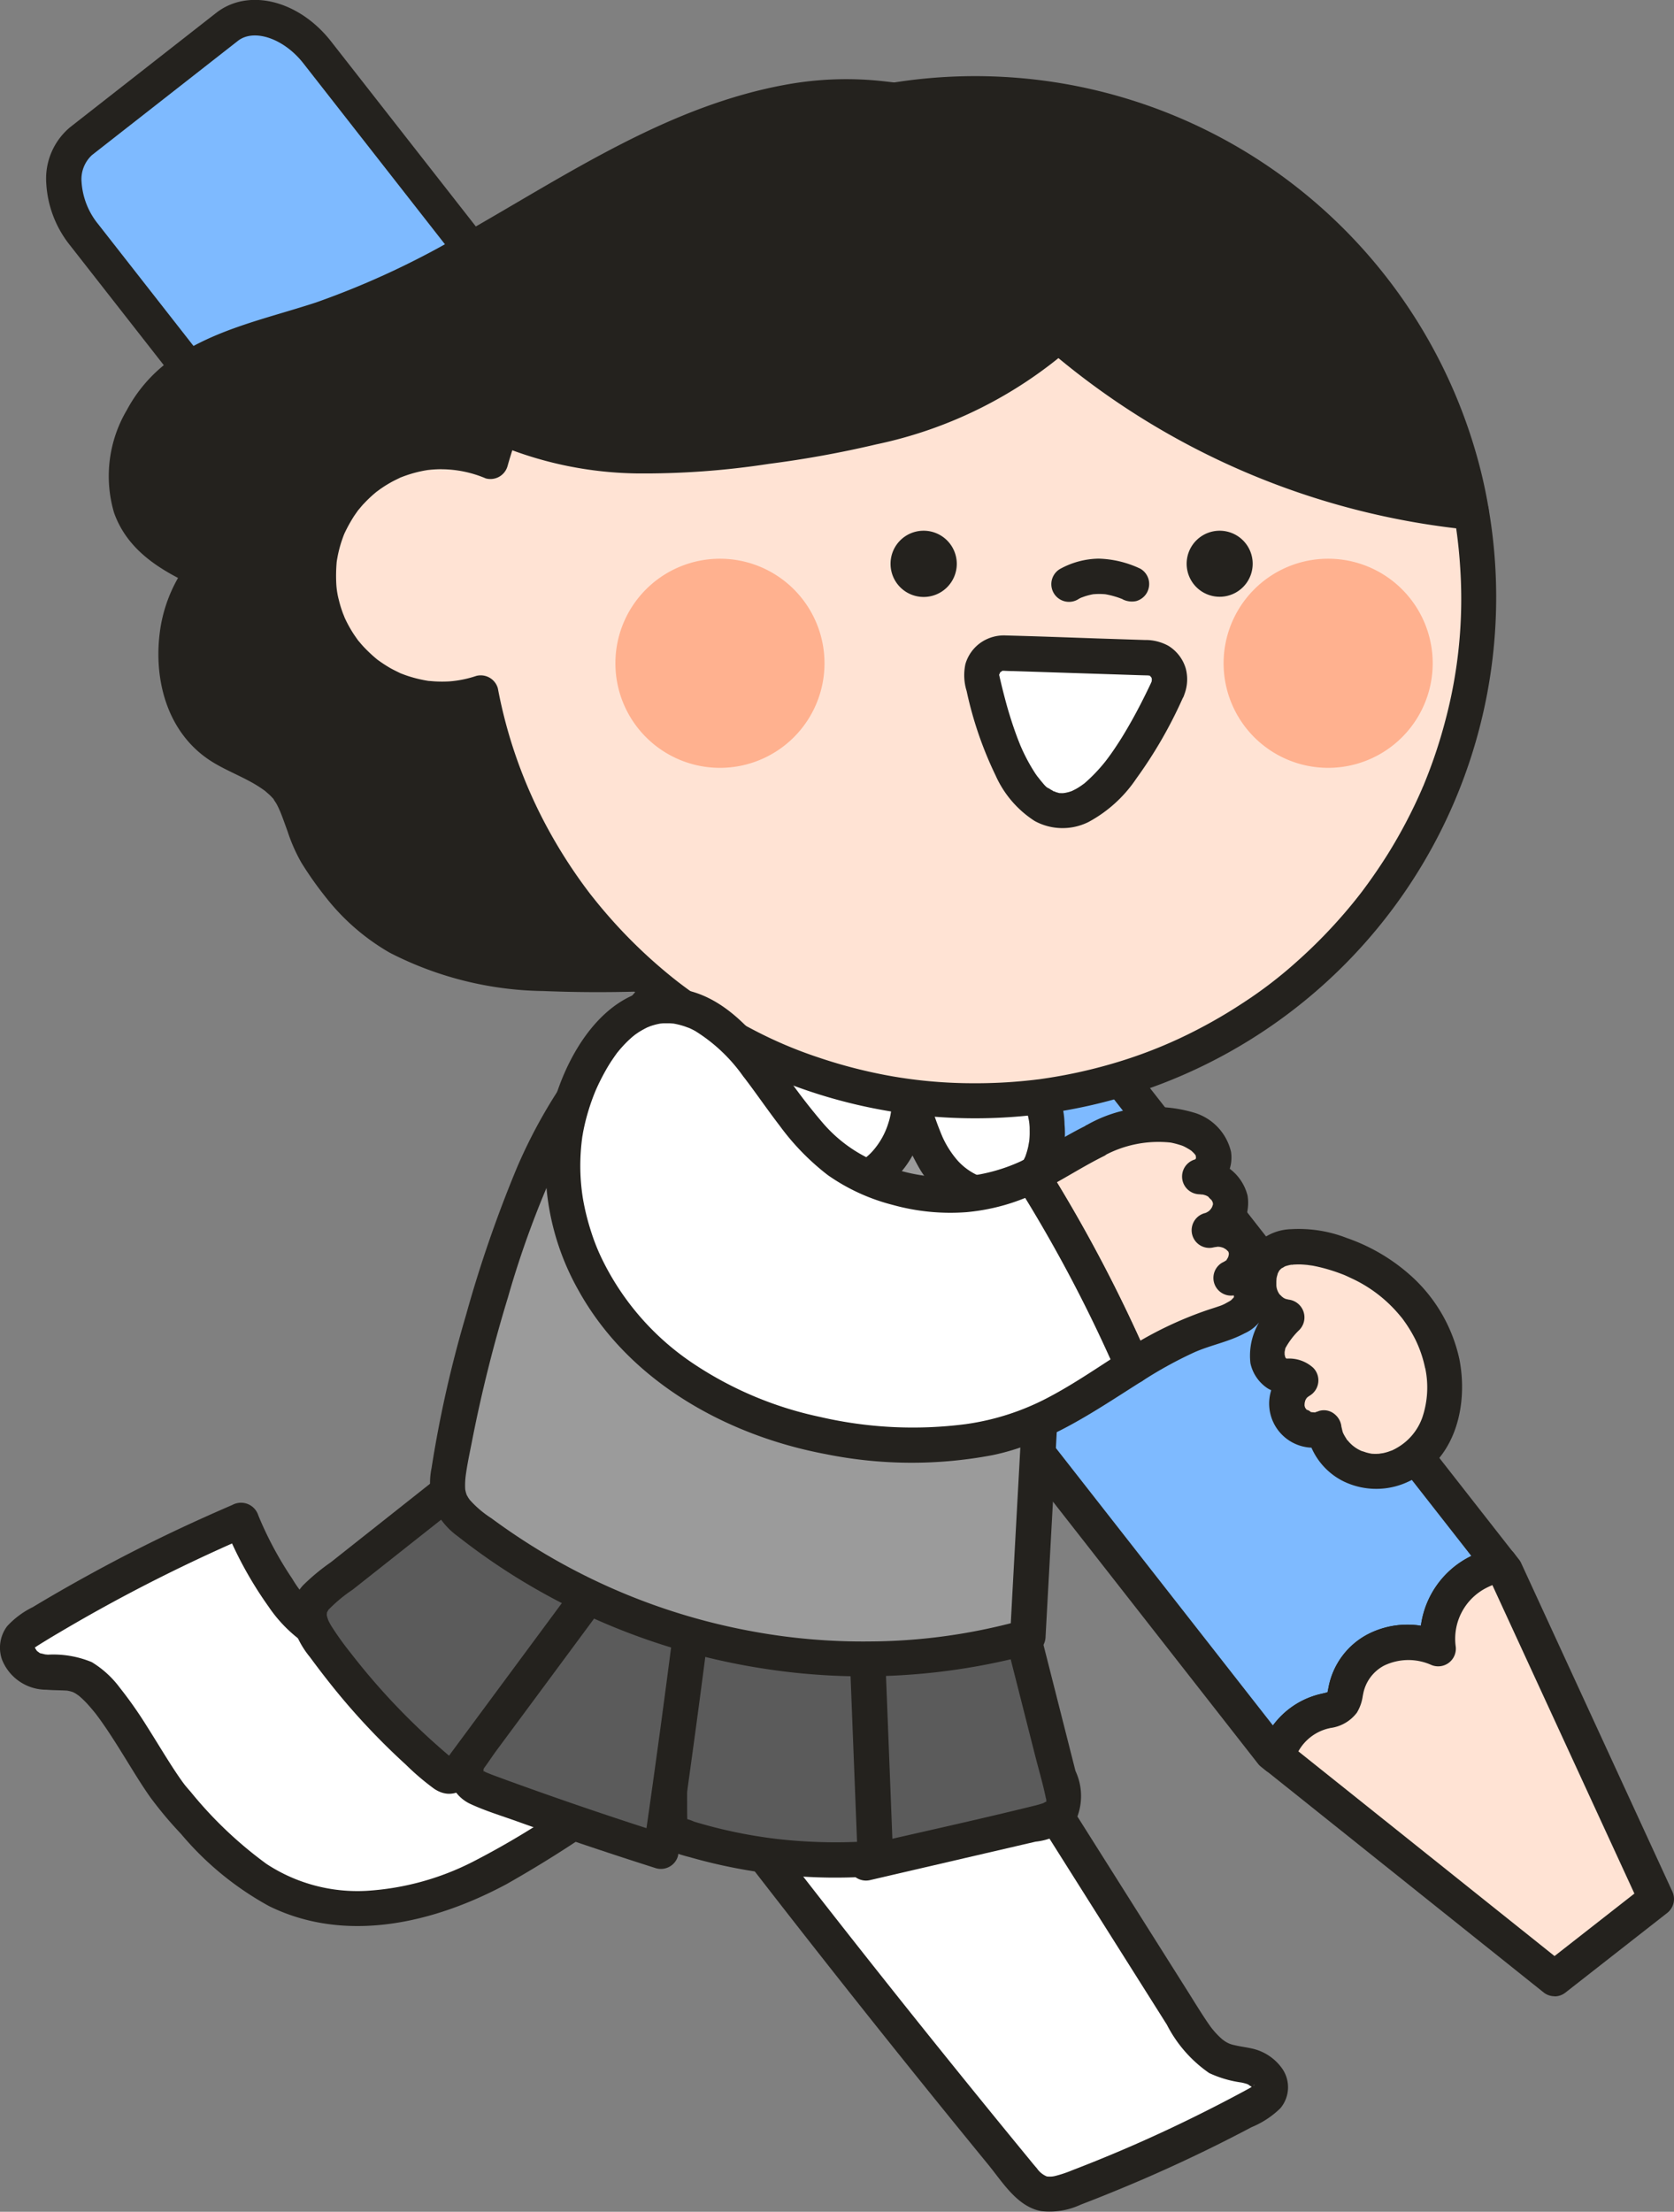 <svg xmlns="http://www.w3.org/2000/svg" width="85.938" height="113.531" viewBox="0 0 85.938 113.531">
  <rect x="0" y="0" width="85.938" height="113.531" fill="#808080" stroke="none"/>
  <g id="img_" transform="translate(0 0)">
    <path id="패스_4984" data-name="패스 4984" d="M551.543,204.442c-2.152-.877-4.315.1-4.74,2.143a1.853,1.853,0,0,1-.193.64c-.2.3-.6.353-.959.442a3.437,3.437,0,0,0-2.4,2.316l-.237-.189-60.977-77.922c-1.322-1.689-1.391-3.842-.155-4.809l7.492-5.863c1.236-.967,3.309-.381,4.631,1.307l60.724,77.6a5.282,5.282,0,0,0-1.165.435,3.825,3.825,0,0,0-2.016,3.9" transform="translate(-477.709 -119.816)" fill="#7ebaff"/>
    <path id="패스_4985" data-name="패스 4985" d="M542.4,210.038a.907.907,0,0,0,.858-.614,2.546,2.546,0,0,1,1.765-1.729l.133-.032a2.03,2.03,0,0,0,1.364-.79,2.262,2.262,0,0,0,.3-.854l.02-.1a2.08,2.08,0,0,1,1.078-1.461,2.871,2.871,0,0,1,2.432-.027.907.907,0,0,0,1.243-.943,2.931,2.931,0,0,1,1.538-3,4.332,4.332,0,0,1,.965-.359.907.907,0,0,0,.49-1.438l-60.723-77.6c-1.656-2.116-4.249-2.758-5.9-1.463l-7.492,5.863a3.436,3.436,0,0,0-1.229,2.878,5.58,5.58,0,0,0,1.229,3.2L541.452,209.5a.927.927,0,0,0,.148.15l.237.189a.906.906,0,0,0,.566.2m2.612-4.209c-.073.023-.182.048-.261.066l-.164.039a4.164,4.164,0,0,0-2.372,1.6L481.9,130.461a3.809,3.809,0,0,1-.845-2.146,1.684,1.684,0,0,1,.534-1.39l7.492-5.863c.827-.647,2.364-.119,3.358,1.152L552.4,198.832l-.107.055a4.662,4.662,0,0,0-2.481,3.526,4.442,4.442,0,0,0-2.737.444,3.889,3.889,0,0,0-2,2.691l-.025.125c-.009.046-.021.107-.032.155" transform="translate(-476.867 -118.965)" fill="#24221e"/>
    <path id="패스_4986" data-name="패스 4986" d="M465.526,283.76a3.439,3.439,0,0,1,2.4-2.317c.357-.088.76-.14.959-.442a1.848,1.848,0,0,0,.193-.64c.426-2.042,2.588-3.019,4.74-2.143a3.824,3.824,0,0,1,2.016-3.9,5.281,5.281,0,0,1,1.165-.436l.252.323,7.764,16.865-5.228,4.091Z" transform="translate(-399.99 -193.594)" fill="#ffe3d4"/>
    <path id="패스_4987" data-name="패스 4987" d="M478.949,295.225a.906.906,0,0,0,.559-.193l5.228-4.091a.908.908,0,0,0,.265-1.094l-7.764-16.865a.934.934,0,0,0-.109-.179l-.252-.323a.9.9,0,0,0-.939-.32,6.111,6.111,0,0,0-1.365.512,4.664,4.664,0,0,0-2.481,3.526,4.442,4.442,0,0,0-2.737.444,3.892,3.892,0,0,0-2,2.691l-.025.125c-.009.046-.021.107-.032.155-.072.023-.182.049-.261.067l-.164.038a4.328,4.328,0,0,0-3.045,2.9.908.908,0,0,0,.292,1l14.266,11.4a.907.907,0,0,0,.566.2m4.1-5.27-4.1,3.207L465.8,282.647a2.424,2.424,0,0,1,1.508-1.166l.134-.032a2.03,2.03,0,0,0,1.364-.79,2.257,2.257,0,0,0,.3-.854l.02-.1a2.081,2.081,0,0,1,1.078-1.461,2.875,2.875,0,0,1,2.432-.027.907.907,0,0,0,1.243-.943,2.933,2.933,0,0,1,1.538-3,3.694,3.694,0,0,1,.344-.159Z" transform="translate(-399.146 -192.751)" fill="#24221e"/>
    <path id="패스_4988" data-name="패스 4988" d="M594.575,280.076l-6.561,4.461a33.538,33.538,0,0,1-7.261,4.1,11.3,11.3,0,0,1-8.166.123c-2.294-.973-4.022-2.9-5.671-4.767-1.378-1.56-3.141-5.507-4.81-6.409-.975-.528-2.469.2-3.169-.962a1.006,1.006,0,0,1-.034-1.016,1.653,1.653,0,0,1,.589-.5,84.766,84.766,0,0,1,10.772-5.564,19.086,19.086,0,0,0,1.932,3.608,7.957,7.957,0,0,0,1.6,1.813,6.812,6.812,0,0,0,5.992.871,20.142,20.142,0,0,0,5.549-2.893" transform="translate(-557.875 -191.501)" fill="#fff"/>
    <path id="패스_4989" data-name="패스 4989" d="M594.19,280.033l-5.714,3.885a61.626,61.626,0,0,1-5.435,3.465c-3.708,1.989-8.231,3.078-12.191,1.134a15.8,15.8,0,0,1-4.526-3.71,19.758,19.758,0,0,1-1.586-1.893c-.44-.625-.836-1.28-1.238-1.93-.425-.686-.851-1.374-1.322-2.031-.058-.08-.116-.159-.175-.238l-.075-.1c.01.012.081.1.017.023-.115-.141-.23-.281-.351-.417-.1-.116-.212-.229-.325-.336-.049-.046-.1-.092-.15-.136-.033-.028-.067-.054-.1-.083.042.037.129.087.034.029-.051-.032-.1-.068-.15-.1-.027-.016-.222-.112-.128-.074s-.108-.028-.143-.036-.1-.021-.15-.031c-.134-.027.148.011.01,0-.358-.023-.719-.017-1.077-.047a2.446,2.446,0,0,1-2.282-1.551,1.839,1.839,0,0,1,.268-1.712,4.431,4.431,0,0,1,1.312-.976q1.392-.837,2.816-1.619,2.9-1.6,5.918-2.96.754-.34,1.514-.667a.93.93,0,0,1,1.333.542,18.269,18.269,0,0,0,1.742,3.246,5.925,5.925,0,0,0,2.3,2.216,3.842,3.842,0,0,0,.62.233,6.445,6.445,0,0,0,.834.19c.164.026-.106-.011.06.009l.152.016q.2.019.406.026a7.972,7.972,0,0,0,.869-.017,7.535,7.535,0,0,0,1.527-.291,10.485,10.485,0,0,0,1.586-.6,30,30,0,0,0,3.636-2.166.907.907,0,0,1,.915,1.566c-2.26,1.5-4.606,2.972-7.358,3.281a7.576,7.576,0,0,1-3.673-.461,7.177,7.177,0,0,1-3.093-2.574,19.769,19.769,0,0,1-2.277-4.185l1.332.542q-2.9,1.247-5.7,2.7-1.413.735-2.8,1.523-.665.379-1.325.77-.343.2-.683.41c-.1.061-.2.122-.3.185-.042.026-.084.052-.125.079-.017.011-.121.09-.051.036-.089.069-.089.031-.033,0-.013.008-.019.145-.017.068,0,0,0-.079-.008-.073-.037.035.033.121.071.185.053.09,0,.008-.012-.009a1.6,1.6,0,0,0,.113.116c-.1-.1.011,0,.067.034.128.083-.09-.008.06.022.074.014.148.036.221.053.017,0,.143.02.032.006-.129-.016.089.005.113.007a5.145,5.145,0,0,1,2.249.384,5.077,5.077,0,0,1,1.434,1.307,21.149,21.149,0,0,1,1.357,1.925c.417.655.816,1.321,1.234,1.975.18.282.364.562.558.836.049.07.1.14.151.208s.131.16.028.038c.1.123.207.248.314.368a20.791,20.791,0,0,0,3.892,3.7,8.506,8.506,0,0,0,5.151,1.381,13.845,13.845,0,0,0,5.426-1.482,42.183,42.183,0,0,0,5.182-3.152q2.715-1.845,5.429-3.692l1.375-.935a.907.907,0,1,1,.916,1.566" transform="translate(-557.032 -190.674)" fill="#24221e"/>
    <path id="패스_4990" data-name="패스 4990" d="M514.306,275.341c2.914,2.9,4.881,6.958,7.076,10.437l7.734,12.256a4.568,4.568,0,0,0,1.98,2.025c.492.186,1.025.176,1.518.361s.971.7.847,1.2a1.241,1.241,0,0,1-.707.7,77.5,77.5,0,0,1-9.434,4.33,2.36,2.36,0,0,1-1.694.181,2.8,2.8,0,0,1-1.04-.905q-8.626-10.488-16.849-21.31" transform="translate(-468.253 -194.297)" fill="#fff"/>
    <path id="패스_4991" data-name="패스 4991" d="M514.135,273.854a29.769,29.769,0,0,1,4.152,5.514c1.222,1.985,2.373,4.01,3.618,5.982l4.316,6.839,2.141,3.393c.332.526.655,1.057,1,1.574.076.113.153.225.233.335,0,0,.1.133.043.059.041.053.085.1.128.155.076.088.156.173.238.254.047.046.095.091.144.134.125.111-.157-.1.084.068a1.294,1.294,0,0,0,.56.262c.288.074.585.105.875.17a2.574,2.574,0,0,1,1.6,1.043,1.676,1.676,0,0,1-.095,2.031,4.62,4.62,0,0,1-1.473.969q-3.425,1.814-7.017,3.281-.877.361-1.763.7a3.785,3.785,0,0,1-2.008.333c-1.245-.213-2.007-1.5-2.746-2.4q-2.513-3.069-4.991-6.166-4.991-6.237-9.84-12.585-.6-.782-1.194-1.566a.913.913,0,0,1,.325-1.241.93.93,0,0,1,1.241.325q4.578,6.023,9.285,11.947,2.369,2.981,4.771,5.937,1.2,1.478,2.409,2.949c.166.2.328.408.5.6a1.148,1.148,0,0,0,.505.416,1.131,1.131,0,0,0,.417-.018,6.178,6.178,0,0,0,.9-.3q3.344-1.283,6.552-2.884.819-.407,1.629-.835c.27-.143.541-.285.807-.432a2.419,2.419,0,0,0,.284-.17c.087-.064.015-.015,0,0,.165-.144.018-.044.017-.009a.763.763,0,0,0,.012.2c-.006-.033-.064-.129-.012-.052a.906.906,0,0,0-.134-.14c.088.079-.193-.116-.112-.076s-.088-.031-.084-.03c-.089-.028-.179-.051-.27-.071a5.792,5.792,0,0,1-1.664-.487,6.74,6.74,0,0,1-2.172-2.481l-2.072-3.283-4.143-6.566q-1.836-2.91-3.584-5.868a38.9,38.9,0,0,0-3.611-5.34q-.518-.612-1.085-1.18a.908.908,0,0,1,1.283-1.283" transform="translate(-467.441 -193.452)" fill="#24221e"/>
    <path id="패스_4992" data-name="패스 4992" d="M533.053,274.578c.153-.333.619.08.709.435q1.356,5.341,2.712,10.682a1.6,1.6,0,0,1,.038.984c-.19.473-.757.646-1.253.761l-8.846,2.054q-1.1-7.363-2.2-14.727" transform="translate(-481.963 -193.87)" fill="#5b5b5b"/>
    <path id="패스_4993" data-name="패스 4993" d="M531.432,273.294c.584-.96,1.768-.546,2.221.292a5.3,5.3,0,0,1,.366,1.23q.173.682.347,1.366l1.324,5.217q.323,1.273.646,2.546a3.041,3.041,0,0,1,0,2.578,3.139,3.139,0,0,1-2.045,1.053l-2.617.607-5.855,1.36a.915.915,0,0,1-1.116-.633q-1.1-7.363-2.2-14.727a.936.936,0,0,1,.633-1.116.914.914,0,0,1,1.116.633q1.1,7.365,2.2,14.729l-1.115-.634c2.975-.691,5.964-1.339,8.929-2.074q.192-.047.378-.109c.146-.049-.161.1.063-.026.049-.028.1-.052.146-.085-.089.061-.005.05.005-.014-.035.221-.029-.06,0-.013-.013-.02-.024.055-.025.061a.365.365,0,0,0-.018-.2c-.151-.741-.371-1.473-.557-2.207l-1.135-4.471-.631-2.485q-.165-.652-.331-1.3l-.063-.248-.048-.187c.044.085.05.1.018.038-.009-.062.056,0,0-.012q-.072-.071.04.02a.827.827,0,0,0,.233.067l.458-.124.2-.208a.907.907,0,0,1-1.566-.916" transform="translate(-481.125 -193.044)" fill="#24221e"/>
    <path id="패스_4994" data-name="패스 4994" d="M552.878,274.914l.566,14.469a26.256,26.256,0,0,1-10.127-1.2.676.676,0,0,1-.312-.167.691.691,0,0,1-.118-.454,86.118,86.118,0,0,1,.73-12.862" transform="translate(-508.501 -193.99)" fill="#5b5b5b"/>
    <path id="패스_4995" data-name="패스 4995" d="M552.955,274.071l.566,14.469a.925.925,0,0,1-.907.907,27.156,27.156,0,0,1-9.551-.977,7.932,7.932,0,0,1-1.1-.36,1.391,1.391,0,0,1-.811-1.241c-.062-.807-.025-1.635-.019-2.444q.021-2.489.187-4.975.186-2.8.555-5.589a.937.937,0,0,1,.907-.907c.441,0,.972.418.907.907a86.858,86.858,0,0,0-.723,9.351q-.026,1.181-.021,2.362c0,.362,0,.724.012,1.085,0,.021,0,.042,0,.064.005.113.005.13,0,.048l-.16-.165q-.3-.234-.075-.135a2.413,2.413,0,0,1,.583.181,24.846,24.846,0,0,0,4.242.887,26.511,26.511,0,0,0,5.061.094l-.907.907q-.283-7.235-.566-14.469a.907.907,0,0,1,1.814,0" transform="translate(-507.67 -193.147)" fill="#24221e"/>
    <path id="패스_4996" data-name="패스 4996" d="M572.426,273.176q-.848,6.815-1.831,13.611-4.561-1.446-9.05-3.107a1.479,1.479,0,0,1-.845-.57,1.451,1.451,0,0,1-.1-.811,44.052,44.052,0,0,1,2.7-12.222" transform="translate(-536.663 -191.761)" fill="#5b5b5b"/>
    <path id="패스_4997" data-name="패스 4997" d="M572.474,272.332q-.864,6.935-1.864,13.852a.913.913,0,0,1-1.116.634q-2.432-.772-4.845-1.6-1.176-.406-2.347-.826c-.78-.279-1.592-.526-2.344-.875a1.961,1.961,0,0,1-1.124-2.056c.055-.81.144-1.62.249-2.425a46.142,46.142,0,0,1,.873-4.8,44.387,44.387,0,0,1,1.607-5.242.932.932,0,0,1,1.115-.633.914.914,0,0,1,.634,1.116,44.28,44.28,0,0,0-2.3,8.77q-.163,1.055-.268,2.117c-.036.364-.07.729-.095,1.093,0,.069-.011.139-.012.209,0-.02-.023.276,0,.19.006-.019-.033-.084-.051-.078l.065.065q-.09-.072.047.02c.2.095.509.206.823.321q.539.2,1.079.392,1.14.411,2.286.807,2.532.878,5.086,1.688l-1.116.633q.966-6.676,1.8-13.37a.936.936,0,0,1,.907-.907.912.912,0,0,1,.907.907" transform="translate(-535.804 -190.918)" fill="#24221e"/>
    <path id="패스_4998" data-name="패스 4998" d="M576.831,263.8l-8.217,6.5a2.194,2.194,0,0,0-.767.87,2.157,2.157,0,0,0,.556,1.9,35.248,35.248,0,0,0,6.136,6.623.87.87,0,0,0,.318.194c.336.09.633-.224.841-.5l8.246-11.148" transform="translate(-551.906 -188.736)" fill="#5b5b5b"/>
    <path id="패스_4999" data-name="패스 4999" d="M576.6,263.6l-5.985,4.734-1.471,1.163a7.676,7.676,0,0,0-1.273,1.063c.076-.1-.074.157-.064.123.033-.1,0,.105.006.16-.013-.1.023.066.024.07.018.051.031.1.051.154a3.059,3.059,0,0,0,.181.331,15.1,15.1,0,0,0,.961,1.338,34.582,34.582,0,0,0,4.5,4.8q.3.266.607.525a1.7,1.7,0,0,1,.176.148c0-.01-.05-.036-.059-.033a.5.5,0,0,1-.267-.008c-.035-.019-.159.143.013-.042-.007.007.1-.114.057-.059-.064.075.1-.128.1-.14l.267-.361.573-.774,2.252-3.045,5.04-6.813a.935.935,0,0,1,1.241-.325.914.914,0,0,1,.325,1.241l-4.887,6.606-2.444,3.3c-.7.948-1.757,2.927-3.2,1.962a13.052,13.052,0,0,1-1.461-1.246q-.677-.617-1.322-1.27a35.181,35.181,0,0,1-2.438-2.737q-.592-.739-1.151-1.5a4.68,4.68,0,0,1-.887-1.671,2.227,2.227,0,0,1,.526-2.015,10.737,10.737,0,0,1,1.425-1.183l7.3-5.777a.936.936,0,0,1,1.283,0,.913.913,0,0,1,0,1.283" transform="translate(-551.037 -187.902)" fill="#24221e"/>
    <path id="패스_5000" data-name="패스 5000" d="M492.68,142.965c2.123-1.683,4.812-2.152,7.321-2.963,5.627-1.818,10.589-5.483,15.9-8.213a28.5,28.5,0,0,1,9.69-3.2,26.957,26.957,0,0,1,6.184.408c2.02.237,3.954.022,5.954.441a27.839,27.839,0,0,1,11.628,5.516,16.61,16.61,0,0,1,4.743,5.574c1.375,2.827,1.635,6.134,1.768,9.339.254,6.133-.139,13.084-5.8,16.933-2.483,1.69-5.475,2.426-8.4,3.086-9.106,2.05-18.366,3.661-27.7,3.7-3.936.016-8.157-.352-11.219-2.824a13.407,13.407,0,0,1-2.875-3.414c-.552-.886-.926-2.741-1.551-3.422-1.575-1.718-4.009-1.462-5.139-4.166a7.044,7.044,0,0,1,.935-6.89,7.249,7.249,0,0,1-3.333-2.4c-1.513-2.35-.229-5.815,1.894-7.5" transform="translate(-483.646 -123.565)" fill="#24221e"/>
    <path id="패스_5001" data-name="패스 5001" d="M491.207,141.5c2.3-1.8,5.115-2.342,7.829-3.231a42.861,42.861,0,0,0,7.794-3.666c5.216-2.973,10.381-6.456,16.4-7.527a17.2,17.2,0,0,1,4.943-.162c1.593.174,3.162.432,4.766.477a23.865,23.865,0,0,1,4.738.464,27.2,27.2,0,0,1,4.068,1.285,29.671,29.671,0,0,1,7.587,4.479,16.713,16.713,0,0,1,5.2,6.723,26.67,26.67,0,0,1,1.415,8.786,39.852,39.852,0,0,1-.252,7.089,17.055,17.055,0,0,1-2.191,6.562,13.306,13.306,0,0,1-5.706,5.055,39.341,39.341,0,0,1-8.579,2.51c-3.16.688-6.335,1.312-9.528,1.829-3.226.522-6.472.939-9.73,1.2a70.188,70.188,0,0,1-9.254.24,17.744,17.744,0,0,1-7.884-1.967,11.349,11.349,0,0,1-3.236-2.786,18.3,18.3,0,0,1-1.3-1.834,8.728,8.728,0,0,1-.714-1.621c-.094-.257-.185-.515-.282-.771-.021-.055-.042-.11-.065-.166.006.015-.1-.249-.053-.131s-.061-.13-.056-.119c-.034-.071-.068-.141-.106-.21-.05-.092-.128-.181-.167-.276s.14.133,0,.008c-.04-.036-.076-.081-.114-.119-.095-.1-.2-.182-.3-.272-.025-.022-.135-.106,0,0-.062-.047-.125-.092-.19-.136-.8-.548-1.729-.862-2.549-1.376-2.339-1.466-3.055-4.328-2.63-6.931a7.588,7.588,0,0,1,1.578-3.5q.092.712.184,1.425c-1.779-.814-3.464-1.832-4.154-3.769a6.658,6.658,0,0,1,.656-5.27,7.581,7.581,0,0,1,1.877-2.286.935.935,0,0,1,1.283,0,.914.914,0,0,1,0,1.283,6.531,6.531,0,0,0-.8.759c-.06.068-.118.136-.175.206-.029.035-.058.07-.085.106.012-.016.065-.086,0,0-.116.16-.229.323-.332.492s-.188.317-.272.48c-.042.081-.083.164-.122.247l-.058.125c-.063.14.041-.105-.017.037a6.7,6.7,0,0,0-.335,1.088c-.019.088-.034.177-.051.265-.032.168,0-.055-.017.114-.019.191-.031.382-.032.575a5.077,5.077,0,0,0,.032.568c-.017-.152.011.053.02.1q.028.149.068.3c.022.084.047.167.074.249.013.04.084.231.062.176s.063.131.082.169c.047.092.1.182.151.27a2.124,2.124,0,0,0,.271.376,4.664,4.664,0,0,0,.457.454,6.219,6.219,0,0,0,1.041.692c.419.231.853.432,1.287.63a.92.92,0,0,1,.183,1.425c.078-.1-.045.06-.061.083-.047.065-.092.131-.136.2-.071.108-.138.217-.2.329s-.139.255-.2.386c-.035.074-.07.147-.1.221.053-.125-.057.15-.055.146a7.043,7.043,0,0,0-.256.849c-.03.129-.056.258-.08.388-.011.065-.023.131-.032.2.02-.138-.013.127-.016.153a7.357,7.357,0,0,0-.03.895q.007.248.031.5c.007.066.013.132.022.2-.019-.135.029.156.028.151a5.247,5.247,0,0,0,.536,1.6q.1.181.217.354c.033.048.067.1.1.144-.086-.115,0,0,.019.018a5.373,5.373,0,0,0,.58.564c-.141-.116.117.082.161.111.1.064.193.125.292.185.207.123.421.235.637.343a10.047,10.047,0,0,1,2.549,1.564,7.583,7.583,0,0,1,1.519,3.009c.041.109.083.217.127.325-.066-.16.073.155.091.19a7.306,7.306,0,0,0,.46.759,13.183,13.183,0,0,0,1.215,1.6A11.06,11.06,0,0,0,507.9,171.5a25.119,25.119,0,0,0,3.76.342c1.461.039,2.925.009,4.385-.047,3.121-.118,6.234-.4,9.33-.8s6.151-.929,9.2-1.529c2.967-.583,5.957-1.168,8.873-1.972a20.428,20.428,0,0,0,3.785-1.391,13.655,13.655,0,0,0,1.709-1.018,11,11,0,0,0,3.219-3.6q.2-.347.368-.7.077-.159.15-.32c.031-.067.06-.134.09-.2s.023-.054,0,.013l.05-.123a15.752,15.752,0,0,0,.535-1.551c.154-.531.281-1.069.388-1.611q.078-.4.141-.8c.059-.373.054-.336.1-.7a32.406,32.406,0,0,0,.205-3.37,45.27,45.27,0,0,0-.438-7.641,16.022,16.022,0,0,0-1.09-3.951,12.95,12.95,0,0,0-2.139-3.288,24.062,24.062,0,0,0-6.39-4.963,25.9,25.9,0,0,0-7.592-2.807,31.881,31.881,0,0,0-4.46-.29c-1.56-.083-3.1-.391-4.654-.516a19.411,19.411,0,0,0-8.614,1.593,56.312,56.312,0,0,0-7.689,3.959c-2.486,1.452-4.956,2.943-7.56,4.176a34.769,34.769,0,0,1-4.037,1.636c-1.262.414-2.554.73-3.813,1.155a10.841,10.841,0,0,0-3.216,1.61.937.937,0,0,1-1.283,0,.913.913,0,0,1,0-1.283" transform="translate(-482.814 -122.743)" fill="#24221e"/>
    <path id="패스_5002" data-name="패스 5002" d="M555.383,219.147a34.432,34.432,0,0,1,1.258,11.666c-.28,5.494-.593,10.986-.889,16.479a32.8,32.8,0,0,1-28.537-5.728,3.123,3.123,0,0,1-1.126-1.294,3.466,3.466,0,0,1-.012-1.8,73.213,73.213,0,0,1,4.017-14.287c1.557-3.946,3.664-6.515,6.383-9.618,1.869-2.133,4.711-5.284,7.268-2.554" transform="translate(-502.984 -163.279)" fill="#9b9b9b"/>
    <path id="패스_5003" data-name="패스 5003" d="M555.4,218.079a24.966,24.966,0,0,1,1.043,4.927,40.2,40.2,0,0,1,.3,5.013c0,1.815-.135,3.631-.231,5.443q-.164,3.09-.335,6.179-.187,3.412-.373,6.823a.934.934,0,0,1-.666.875,33.168,33.168,0,0,1-13.757.769,33.841,33.841,0,0,1-12.787-4.718,32.946,32.946,0,0,1-2.957-2.075A3.8,3.8,0,0,1,524.49,240a3.742,3.742,0,0,1-.207-2.194,60.727,60.727,0,0,1,1.763-7.832,64.948,64.948,0,0,1,2.623-7.593,26.475,26.475,0,0,1,3.4-5.777c.722-.943,1.481-1.856,2.259-2.755.689-.8,1.377-1.6,2.128-2.344,1.493-1.471,3.557-2.915,5.711-1.957a4.42,4.42,0,0,1,1.362,1,.907.907,0,0,1-1.283,1.283,3.317,3.317,0,0,0-.481-.435,3.072,3.072,0,0,0-.276-.169c-.052-.027-.1-.055-.159-.079.141.064-.03-.009-.061-.018-.106-.032-.21-.059-.318-.082s.028,0,.043,0c-.053-.006-.106-.01-.159-.012-.107-.005-.211,0-.317.005-.04,0-.175.026,0,0-.053.009-.106.019-.158.03-.106.023-.211.052-.315.085-.053.017-.1.037-.156.054-.008,0-.136.053-.048.017s-.065.031-.086.041c-.052.025-.1.05-.154.077-.117.061-.232.126-.345.2-.181.111-.356.233-.526.359-.147.109-.069.054-.038.03l-.146.119c-.1.081-.193.164-.288.248a23.692,23.692,0,0,0-2.04,2.134c-.724.827-1.442,1.658-2.132,2.515-.609.757-1.2,1.55-1.767,2.419a24.47,24.47,0,0,0-1.576,2.784,49.144,49.144,0,0,0-2.541,6.9,73.575,73.575,0,0,0-1.848,7.4c-.115.588-.251,1.213-.323,1.786a3.785,3.785,0,0,0-.021.657,1.644,1.644,0,0,0,.084.31c-.033-.07.065.109.072.119s.116.165.067.1a5.33,5.33,0,0,0,1.124.959q.66.487,1.344.942a32.188,32.188,0,0,0,11.821,4.82,31.364,31.364,0,0,0,6.314.56,29.549,29.549,0,0,0,6.244-.71q.788-.175,1.566-.391l-.666.874q.326-6.05.66-12.1a67.713,67.713,0,0,0,.067-10.606,24.049,24.049,0,0,0-1.063-5.2.907.907,0,0,1,1.749-.482" transform="translate(-502.128 -162.451)" fill="#24221e"/>
    <path id="패스_5004" data-name="패스 5004" d="M540.445,220.978a2.917,2.917,0,0,1,1.338,2.136,3.721,3.721,0,0,1-1.379,3.858c-1.307.766-3.024.079-3.991-1.133a10.929,10.929,0,0,1-1.733-4.354,4.681,4.681,0,0,1-1.762,4.631,4.024,4.024,0,0,1-4.679-.081,6.739,6.739,0,0,1-2.234-4.381,7.984,7.984,0,0,1,.778-5.364" transform="translate(-488.1 -165.85)" fill="#fff"/>
    <path id="패스_5005" data-name="패스 5005" d="M540.054,219.355a4.078,4.078,0,0,1,1.847,3.368,4.862,4.862,0,0,1-1.005,3.437,3.4,3.4,0,0,1-3.352,1.113,4.946,4.946,0,0,1-3.041-2.2,12.825,12.825,0,0,1-1.544-4.188l1.749-.482a5.694,5.694,0,0,1-.9,4.38,4.925,4.925,0,0,1-4.035,2.108,5.061,5.061,0,0,1-4.051-2.145,9.08,9.08,0,0,1-1.527-4.367,8.554,8.554,0,0,1,.963-5.389.907.907,0,1,1,1.566.916,6.4,6.4,0,0,0-.784,3.653,8.632,8.632,0,0,0,.87,3.516,3.458,3.458,0,0,0,2.43,1.956c-.029-.006.284.043.168.029s.2.012.171.011c.13.007.26.008.39,0,.081,0,.162-.009.243-.018.176-.019-.2.049.1-.016.159-.035.317-.069.473-.119a2.877,2.877,0,0,0,1.279-.839,3.892,3.892,0,0,0,.8-1.445,3.271,3.271,0,0,0,.156-.845,4.648,4.648,0,0,0,0-.481c0-.08-.01-.16-.018-.24-.007-.064-.006-.064,0,0-.01-.064-.022-.126-.034-.19a.931.931,0,0,1,.633-1.116.919.919,0,0,1,1.116.634,15.245,15.245,0,0,0,.919,2.974,4.966,4.966,0,0,0,.766,1.2,3.139,3.139,0,0,0,1.026.761c.016.008.158.068.039.021.042.017.086.033.13.048.1.035.2.066.307.091.044.01.357.053.2.042a3.117,3.117,0,0,0,.355.009c.059,0,.118-.006.176-.013-.019,0-.127.021-.023,0s.2-.05.3-.082c.173-.055.068-.029.033-.012.055-.026.109-.056.162-.087s.276-.2.163-.105c.075-.065.144-.135.214-.206.015-.015.131-.148.067-.07s.029-.039.032-.045c.064-.1.126-.192.182-.294.023-.041.148-.317.094-.181a3.9,3.9,0,0,0,.181-.6c.008-.037.06-.357.042-.208.014-.122.023-.244.027-.366s0-.245,0-.367c0-.061-.006-.122-.011-.182,0-.021-.03-.251-.015-.15s-.011-.053-.012-.058c-.018-.08-.033-.162-.052-.242-.035-.146-.08-.287-.127-.43a1.087,1.087,0,0,0-.106-.236,2.732,2.732,0,0,0-.2-.331c.066.092-.025-.03-.035-.04-.053-.057-.107-.113-.165-.166-.075-.068-.015-.018,0,0a1.772,1.772,0,0,0-.239-.145.907.907,0,1,1,.916-1.566" transform="translate(-487.251 -165.01)" fill="#24221e"/>
    <path id="패스_5006" data-name="패스 5006" d="M497.514,146.335a33.367,33.367,0,0,1-9.273.274,16.337,16.337,0,0,1-4.4-1.259,25.842,25.842,0,0,1,49.792,4.377,38.565,38.565,0,0,1-21.2-9.1c-3.951,3.7-9.558,4.971-14.922,5.707" transform="translate(-458.099 -123.435)" fill="#24221e"/>
    <path id="패스_5007" data-name="패스 5007" d="M496.951,146.372a41.507,41.507,0,0,1-7.327.5,19.025,19.025,0,0,1-7.042-1.582.907.907,0,0,1-.417-1.024,26.752,26.752,0,0,1,51.208,2.745q.193.811.332,1.633c.09.519-.234,1.214-.874,1.147a39.192,39.192,0,0,1-21.841-9.363h1.283c-3.22,3-7.451,4.5-11.7,5.343-1.2.239-2.412.43-3.625.6a.938.938,0,0,1-1.116-.633.914.914,0,0,1,.633-1.116,49.519,49.519,0,0,0,6.189-1.194,22.274,22.274,0,0,0,5.628-2.276,14.945,14.945,0,0,0,2.7-2,.932.932,0,0,1,1.283,0,37.577,37.577,0,0,0,15.671,7.988,36.97,36.97,0,0,0,4.887.844l-.875,1.148a25.969,25.969,0,0,0-.766-3.226q-.234-.763-.515-1.51-.139-.371-.291-.739c-.022-.054-.045-.108-.068-.163.057.134,0,0-.012-.026-.059-.134-.118-.269-.178-.4a25.785,25.785,0,0,0-1.516-2.857q-.41-.668-.859-1.31-.225-.32-.459-.634-.1-.139-.209-.277c.087.114,0,0-.018-.022l-.162-.2a26.041,26.041,0,0,0-2.153-2.376q-.559-.545-1.15-1.056-.3-.255-.6-.5c-.09-.073-.18-.145-.271-.217l-.136-.107c.129.1-.066-.05-.092-.07a25.7,25.7,0,0,0-5.5-3.191c.133.056,0,0-.026-.011l-.2-.083q-.184-.075-.369-.146-.392-.152-.789-.289-.755-.263-1.526-.479a25.67,25.67,0,0,0-3.21-.68l-.18-.026c.158.022-.037,0-.075-.009q-.2-.026-.408-.048-.41-.045-.822-.077-.854-.067-1.711-.077a26.166,26.166,0,0,0-3.466.187c-.275.033-.345.043-.689.1q-.415.066-.828.145-.842.162-1.671.379a25.607,25.607,0,0,0-3.169,1.056l-.168.069c-.27.111.082-.036-.076.033l-.374.164q-.372.167-.738.346-.75.366-1.476.781a25.814,25.814,0,0,0-2.737,1.8l-.143.108c-.229.174.069-.055-.064.05q-.159.124-.316.251-.313.254-.619.517-.627.54-1.219,1.12a26,26,0,0,0-2.186,2.427l-.111.141c-.178.226.053-.07-.05.065-.082.107-.162.215-.243.323q-.239.325-.469.657-.473.684-.9,1.4a25.77,25.77,0,0,0-1.512,2.929c-.111.254-.134.309-.258.622-.1.254-.2.51-.29.768l-.417-1.024c4.06,1.819,8.68,1.481,12.971.895a.939.939,0,0,1,1.116.634.913.913,0,0,1-.633,1.115" transform="translate(-457.294 -122.598)" fill="#24221e"/>
    <path id="패스_5008" data-name="패스 5008" d="M489.477,158.117a6.341,6.341,0,0,1,2.48.5c.167-.6.359-1.182.566-1.76a16.338,16.338,0,0,0,4.4,1.26,33.364,33.364,0,0,0,9.273-.274c5.364-.736,10.971-2.007,14.922-5.708a38.563,38.563,0,0,0,21.2,9.1,25.845,25.845,0,0,1-50.85,9.271,6.355,6.355,0,1,1-1.988-12.39" transform="translate(-466.778 -134.945)" fill="#ffe3d4"/>
    <path id="패스_5009" data-name="패스 5009" d="M488.659,156.376a7.292,7.292,0,0,1,2.721.535l-1.115.633c.168-.593.359-1.179.566-1.759a.926.926,0,0,1,1.332-.542c3.845,1.723,8.2,1.5,12.276.986,1.795-.226,3.586-.51,5.352-.907.871-.2,1.736-.421,2.589-.684q.648-.2,1.285-.432c.195-.072.389-.145.583-.221s.381-.153.5-.2a19.856,19.856,0,0,0,2.642-1.38,14.413,14.413,0,0,0,2.266-1.737.932.932,0,0,1,1.283,0,37.571,37.571,0,0,0,15.671,7.988,36.954,36.954,0,0,0,4.887.844.931.931,0,0,1,.874.667,26.752,26.752,0,0,1-52.15,11.684q-.261-.957-.449-1.932l1.116.633a7.261,7.261,0,1,1-2.23-14.171.907.907,0,0,1,0,1.814c-.181,0-.363.008-.544.023-.012,0-.306.033-.115.008-.059.008-.117.018-.175.027a6.291,6.291,0,0,0-1.016.262c-.082.028-.163.059-.244.09-.26.1.149-.078-.1.044-.128.063-.258.124-.383.192q-.225.123-.439.263l-.141.095c-.026.018-.292.219-.158.112a6.4,6.4,0,0,0-.686.633c-.1.1-.188.212-.279.32-.178.208.092-.138-.067.085-.065.093-.132.185-.194.28a7.734,7.734,0,0,0-.455.823c-.012.023-.07.159-.012.02-.033.08-.064.161-.093.242-.064.177-.121.357-.169.539q-.062.234-.106.472c-.016.087-.032.175-.043.263.02-.154,0,0,0,.025a7.923,7.923,0,0,0-.015,1.087,4.1,4.1,0,0,0,.131.811c.041.169.089.337.145.5.018.055.037.109.057.164.011.03.14.342.069.183a6.532,6.532,0,0,0,.444.829c.076.12.158.235.24.351.159.224-.111-.123.067.086.074.086.145.173.222.257a7.532,7.532,0,0,0,.677.642c.133.114.048.039.017.016.067.052.137.1.207.15q.228.158.469.3c.162.092.328.173.495.254.248.122-.16-.055.1.044.081.031.162.062.244.091a6.677,6.677,0,0,0,1.1.276c.281.047-.174-.007.112.012.09.006.18.016.27.021a6.465,6.465,0,0,0,.729,0,5.592,5.592,0,0,0,1.382-.279.913.913,0,0,1,1.116.633,24.581,24.581,0,0,0,2.549,7.173,25.9,25.9,0,0,0,2.053,3.2l.158.209c-.023-.031-.092-.117.019.023.1.125.2.251.3.375q.316.389.647.765.632.721,1.317,1.393.652.641,1.35,1.235.365.312.741.608c-.016-.012.209.164.115.091s.132.1.116.088c.139.106.279.209.42.313a25.865,25.865,0,0,0,3.274,2.026,22.086,22.086,0,0,0,3.358,1.436,25.649,25.649,0,0,0,3.828.981,24.369,24.369,0,0,0,3.791.354q1.007.017,2.013-.041.494-.029.987-.077c.148-.015.3-.031.445-.047l.222-.027c.035,0,.334-.045.157-.02a25.825,25.825,0,0,0,3.737-.806,23.979,23.979,0,0,0,3.376-1.27,25.8,25.8,0,0,0,3.279-1.833,22.049,22.049,0,0,0,2.779-2.133,26.051,26.051,0,0,0,2.6-2.671q.274-.325.536-.658c.007-.009.179-.231.067-.084l.129-.169q.166-.221.328-.445.523-.725,1-1.484a25.8,25.8,0,0,0,1.749-3.331c-.006.015.1-.244.056-.129s.06-.145.054-.13c.054-.133.108-.266.16-.4q.19-.483.359-.973.306-.884.546-1.789a24.224,24.224,0,0,0,.781-8.065,24.744,24.744,0,0,0-.289-2.479l.875.665a39.192,39.192,0,0,1-21.841-9.363h1.283a22.134,22.134,0,0,1-10,4.969,53.785,53.785,0,0,1-5.51,1,41.888,41.888,0,0,1-6.827.49,19.2,19.2,0,0,1-7.355-1.593l1.332-.542c-.207.58-.4,1.166-.566,1.759a.912.912,0,0,1-1.116.633,5.884,5.884,0,0,0-2.239-.47.907.907,0,1,1,0-1.814" transform="translate(-465.959 -134.111)" fill="#24221e"/>
    <path id="패스_5010" data-name="패스 5010" d="M505.507,173.234a1.695,1.695,0,1,0,1.695-1.7,1.695,1.695,0,0,0-1.695,1.7" transform="translate(-444.588 -144.292)" fill="#24221e"/>
    <path id="패스_5011" data-name="패스 5011" d="M534.838,173.234a1.7,1.7,0,1,0,1.695-1.7,1.695,1.695,0,0,0-1.695,1.7" transform="translate(-489.12 -144.292)" fill="#24221e"/>
    <path id="패스_5012" data-name="패스 5012" d="M519.426,176.359c-.2-.088.188.07-.014,0l-.113-.043c-.1-.037-.2-.07-.307-.1a4.261,4.261,0,0,0-.568-.123l.241.033a3.345,3.345,0,0,0-.875,0l.241-.033a3.28,3.28,0,0,0-.545.127l-.122.044c-.136.051-.019-.005.046-.022a1.416,1.416,0,0,0-.291.144.907.907,0,0,1-.915-1.566,4.227,4.227,0,0,1,1.993-.536,5.308,5.308,0,0,1,2.145.519.91.91,0,0,1,.417.542.93.93,0,0,1-.091.7.917.917,0,0,1-.542.417,1.056,1.056,0,0,1-.7-.091" transform="translate(-461.796 -145.609)" fill="#24221e"/>
    <path id="패스_5013" data-name="패스 5013" d="M523.279,185.478c-3.972,8.5-7.547,8.326-9.524-.484a1.117,1.117,0,0,1,1.128-1.356l7.425.242a1.119,1.119,0,0,1,.972,1.6" transform="translate(-463.337 -150.119)" fill="#fff"/>
    <path id="패스_5014" data-name="패스 5014" d="M523.219,185.1a22.9,22.9,0,0,1-2.386,4.139,6.89,6.89,0,0,1-2.457,2.233,2.989,2.989,0,0,1-2.76-.049,5.378,5.378,0,0,1-2.007-2.334,19.161,19.161,0,0,1-1.49-4.341,2.713,2.713,0,0,1-.062-1.386,2.036,2.036,0,0,1,.808-1.112,2.088,2.088,0,0,1,1.278-.352c1.574.04,3.148.1,4.721.154l2.4.078a2.424,2.424,0,0,1,1.215.3,2.049,2.049,0,0,1,.889,1.162,2.175,2.175,0,0,1-.149,1.509.912.912,0,0,1-1.241.325.931.931,0,0,1-.325-1.241c-.075.176,0-.186-.018.047a1.006,1.006,0,0,0,0-.163c.025.25-.073-.142.021.074a1.214,1.214,0,0,0-.077-.138c.1.155-.033-.026-.067-.054.1.078.025,0-.015.006l.066.025a1.16,1.16,0,0,0-.163-.044c-.016,0,.092.015.064.013-.118-.006-.237-.007-.355-.011l-1.938-.063-4.676-.152c-.142,0-.284-.005-.427-.014h-.025c-.09-.007-.138.011-.023-.01a.792.792,0,0,0-.164.047c.193-.084-.111.121.046-.018a.8.8,0,0,0-.115.118c.126-.168-.038.164.032-.042-.013.039-.067.277-.025.091-.047.2-.021-.066.008.081.02.1.045.194.067.291.044.187.09.375.137.561.1.384.2.765.319,1.145.091.3.188.594.293.887q.077.216.16.43l.082.205c.08.2-.037-.077.042.1a9.32,9.32,0,0,0,.741,1.382c.06.089.125.174.187.262-.146-.207.045.049.087.1.1.113.284.371.433.417,0,0-.191-.13-.062-.05.034.021.067.047.1.069.067.044.137.08.206.12a.905.905,0,0,1,.1.05c0-.058-.227-.075-.069-.032.078.021.157.046.235.068.225.063-.212,0,.019.005.074,0,.147.007.22,0a.5.5,0,0,1,.134-.01c-.013-.007-.241.049-.106.012.09-.024.182-.039.272-.067l.092-.031c.23-.072-.122.073.015,0,.084-.047.173-.086.257-.134s.176-.107.26-.166c.048-.034.094-.07.143-.1-.2.137-.031.023.009-.011a8.466,8.466,0,0,0,1.132-1.2c-.119.152.05-.068.06-.081.051-.069.1-.139.152-.209q.157-.221.305-.447c.2-.3.386-.606.566-.916.461-.79.874-1.606,1.262-2.434a.915.915,0,0,1,1.241-.325.928.928,0,0,1,.325,1.241" transform="translate(-462.495 -149.279)" fill="#24221e"/>
    <path id="패스_5015" data-name="패스 5015" d="M487.676,179.669a5.367,5.367,0,1,0,5.367-5.367,5.367,5.367,0,0,0-5.367,5.367" transform="translate(-424.86 -145.623)" fill="#ffb18f"/>
    <path id="패스_5016" data-name="패스 5016" d="M547.922,179.669a5.367,5.367,0,1,0,5.367-5.367,5.367,5.367,0,0,0-5.367,5.367" transform="translate(-516.329 -145.623)" fill="#ffb18f"/>
    <path id="패스_5017" data-name="패스 5017" d="M508.88,231.135a6.166,6.166,0,0,1,4.766-.563,2.024,2.024,0,0,1,1.251,1.107,1.027,1.027,0,0,1-.686,1.323,1.567,1.567,0,0,1,1.586,1.17,1.443,1.443,0,0,1-1.076,1.576,1.557,1.557,0,0,1,1.8.755,1.323,1.323,0,0,1-.695,1.7c.762-.252,1.34.852.911,1.481a3.75,3.75,0,0,1-2.059,1.091,17.488,17.488,0,0,0-3.907,1.955,74.343,74.343,0,0,0-5.166-9.788c1.113-.556,2.147-1.256,3.27-1.8" transform="translate(-452.632 -172.598)" fill="#ffe3d4"/>
    <path id="패스_5018" data-name="패스 5018" d="M507.584,229.5a7.048,7.048,0,0,1,5.511-.636,2.749,2.749,0,0,1,1.894,2,1.938,1.938,0,0,1-1.374,2.165l-.241-1.782a2.479,2.479,0,0,1,2.467,1.878,2.365,2.365,0,0,1-1.716,2.65q-.241-.875-.483-1.749a2.476,2.476,0,0,1,2.828,1.171,2.233,2.233,0,0,1-1.02,2.936l-.7-1.657a1.767,1.767,0,0,1,2.146,1.371,2.119,2.119,0,0,1-1.225,2.352c-.8.429-1.74.6-2.559.964a21.089,21.089,0,0,0-2.718,1.5.921.921,0,0,1-1.332-.542,73.471,73.471,0,0,0-5.074-9.571.915.915,0,0,1,.325-1.241c1.112-.561,2.152-1.252,3.27-1.8a.93.93,0,0,1,1.241.325.916.916,0,0,1-.325,1.241c-1.118.55-2.158,1.241-3.27,1.8l.325-1.241a76.33,76.33,0,0,1,5.257,10.005l-1.332-.542a19.164,19.164,0,0,1,4.4-2.135c.156-.05.314-.1.469-.154a2.074,2.074,0,0,0,.321-.13c.083-.045.164-.091.246-.136l.077-.051c-.049.043-.05.044,0,0s.1-.109.161-.159c-.069.061,0-.06-.011.024-.011.125.01-.06.019-.09-.052.193-.016.039-.022-.039.009.128.027.092-.019,0s.084.136-.008-.009c-.121-.191.127.128-.024-.034-.075-.081-.027-.016.028.018-.118-.074.09.016.152.021-.182-.013.17-.055-.035,0a.908.908,0,0,1-.7-1.658,1.482,1.482,0,0,0,.192-.108c.065-.045-.034.092.047-.053.028-.051.065-.1.015-.017.011-.019.108-.215.068-.116s.03-.132.03-.13c-.02.09-.026.073-.006-.005,0-.027,0-.055,0-.082.016.091.016.1,0,.037a.6.6,0,0,0-.022-.08c-.021-.062-.017-.053.011.027,0-.036-.072-.116,0-.018a1.08,1.08,0,0,0-.145-.147c-.1-.09.162.1-.054-.03-.055-.032-.1-.058-.015-.02a1.351,1.351,0,0,0-.206-.064c-.044-.011-.216-.018-.057-.013-.058,0-.115,0-.173,0,.169,0-.059.017-.1.027a.907.907,0,0,1-.483-1.749l.088-.026c-.062.03-.065.031-.009,0a1.217,1.217,0,0,0,.153-.092c.052-.035.049-.033-.009.005l.063-.061c.035-.044.078-.1.024-.019,0,0,.12-.205.079-.118s.039-.131.039-.132c.033-.106.04-.055,0-.009v-.084c.017.087.019.1,0,.032,0-.018-.054-.175-.021-.093s-.073-.117-.074-.119c.084.123-.177-.153-.134-.122a.623.623,0,0,0-.171-.086c-.059-.017-.117-.034-.177-.047.154.032-.1,0-.125,0a.911.911,0,0,1-.241-1.781c.11-.031.065.017.013,0,.078-.05.091-.056.038-.021s-.04.028,0-.007c.086-.1-.094.09,0-.005.031-.057.029-.045-.007.038l.024-.075s.011-.149.007.007a1.149,1.149,0,0,0,0-.158c.023.2-.042-.005-.007.034s-.049-.077-.06-.094c-.034-.051-.033-.052,0,0l-.064-.069c-.047-.043-.09-.089-.14-.129.072.057-.032-.018-.052-.03-.071-.042-.14-.085-.214-.123a1.274,1.274,0,0,0-.3-.122,3.979,3.979,0,0,0-.472-.12,5.875,5.875,0,0,0-3.391.663.931.931,0,0,1-1.241-.325.915.915,0,0,1,.325-1.241" transform="translate(-451.794 -171.751)" fill="#24221e"/>
    <path id="패스_5019" data-name="패스 5019" d="M517.545,225.006c.494-3.018,3.09-8.266,7.3-5.83a7.645,7.645,0,0,1,1.673,1.452c1.879,1.984,3.174,4.9,5.619,6.279a10.119,10.119,0,0,0,8.323.826,10.691,10.691,0,0,0,1.032-.456,74.443,74.443,0,0,1,5.166,9.788,29.69,29.69,0,0,1-5.757,3.228,16.278,16.278,0,0,1-5.461.814,20.527,20.527,0,0,1-13.458-4.68,12.8,12.8,0,0,1-4.44-11.42" transform="translate(-488.518 -166.938)" fill="#fff"/>
    <path id="패스_5020" data-name="패스 5020" d="M515.783,223.934c.54-3.223,2.877-7.609,6.735-7.064,2.4.339,4.046,2.474,5.383,4.306a30.572,30.572,0,0,0,1.974,2.576,7.344,7.344,0,0,0,2.583,1.923,8.942,8.942,0,0,0,7.693-.013.929.929,0,0,1,1.241.325,76.454,76.454,0,0,1,5.257,10.005.912.912,0,0,1-.417,1.024c-2.43,1.536-4.779,3.187-7.647,3.783a22.246,22.246,0,0,1-8.559-.051c-5.125-.962-10.125-3.754-12.707-8.424a13.069,13.069,0,0,1-1.537-8.391.913.913,0,0,1,1.116-.633.929.929,0,0,1,.633,1.116,10.885,10.885,0,0,0-.109,1.6,10.622,10.622,0,0,0,.131,1.593,12.192,12.192,0,0,0,.418,1.7,10.344,10.344,0,0,0,.609,1.513,13.608,13.608,0,0,0,4.528,5.2,18.637,18.637,0,0,0,6.61,2.813,21.124,21.124,0,0,0,7.5.371,12.855,12.855,0,0,0,4.275-1.392c1.326-.7,2.561-1.564,3.828-2.365l-.417,1.024a73.481,73.481,0,0,0-5.074-9.571l1.241.325a10.491,10.491,0,0,1-3.824,1.1,11.022,11.022,0,0,1-3.788-.373,10.168,10.168,0,0,1-3.329-1.528,12.544,12.544,0,0,1-2.471-2.534c-.335-.436-.657-.882-.979-1.327q-.226-.314-.455-.626c-.085-.116-.171-.231-.258-.346s-.068-.093-.178-.231a8.5,8.5,0,0,0-2.482-2.342c-.116-.061-.235-.121-.356-.172.16.067-.135-.045-.169-.056a3.893,3.893,0,0,0-.669-.16c.206.03-.047,0-.117,0-.092,0-.185,0-.278,0s-.306.034-.1,0c-.11.018-.219.038-.328.066q-.129.033-.255.076c-.074.025-.274.118-.092.03a4.944,4.944,0,0,0-.528.288c-.042.027-.275.192-.185.125s-.123.1-.149.124a5.753,5.753,0,0,0-.453.44q-.109.118-.213.242c-.031.037-.061.075-.091.111-.133.16.075-.109-.036.047-.143.2-.282.4-.411.611a11.481,11.481,0,0,0-.65,1.251c-.016.036-.067.161.005-.014-.028.067-.055.135-.082.2-.04.1-.078.2-.115.3q-.114.314-.21.634a10.333,10.333,0,0,0-.293,1.25.914.914,0,0,1-1.116.633.928.928,0,0,1-.633-1.116" transform="translate(-487.631 -166.107)" fill="#24221e"/>
    <path id="패스_5021" data-name="패스 5021" d="M495.895,248.444a7.647,7.647,0,0,0-4.957-5.49c-1.694-.641-4.545-1.14-4.462,1.523a1.662,1.662,0,0,0,1.456,1.585,3.53,3.53,0,0,0-1.005,1.526,1.215,1.215,0,0,0,.754,1.481c.332.073.749-.023.959.243a1.362,1.362,0,0,0,1.181,2.453A2.675,2.675,0,0,0,492.43,254a3.552,3.552,0,0,0,3.034-1.9,5.37,5.37,0,0,0,.43-3.658" transform="translate(-421.857 -178.45)" fill="#ffe3d4"/>
    <path id="패스_5022" data-name="패스 5022" d="M494.224,247.84a6.13,6.13,0,0,0-.5-1.473,7.129,7.129,0,0,0-.39-.68c-.075-.116-.155-.229-.235-.341-.01-.014-.1-.135-.025-.036-.057-.072-.116-.143-.175-.212a7.067,7.067,0,0,0-2.485-1.891l-.17-.08c-.029-.013-.21-.093-.085-.04-.105-.045-.212-.086-.319-.125q-.267-.1-.539-.181-.288-.087-.58-.153c-.088-.02-.176-.038-.265-.055-.068-.013-.413-.051-.158-.029-.186-.016-.371-.036-.558-.037-.1,0-.19.006-.286.009-.041,0-.083.011-.124.011.227,0,.079-.015,0,0s-.153.034-.228.056c-.036.011-.073.026-.109.036-.178.049.124-.084.035-.015a1,1,0,0,1-.192.11c-.1.036.15-.153.031-.025-.031.033-.066.066-.1.1-.054.049-.095.154.016-.031-.025.041-.054.081-.078.123s-.046.089-.069.134c.049-.1.043-.127.013-.008-.014.054-.032.108-.044.164-.006.026-.036.224-.02.094.019-.149,0,.11,0,.111,0,.07,0,.14,0,.21a.852.852,0,0,0,.192.491c-.072-.086.131.121.115.106-.088-.079.027.019.069.045s.2.09.065.041c.037.013.279.056.11.039a.92.92,0,0,1,.642,1.549,3.919,3.919,0,0,0-.684.869c-.066.121-.028.015-.062.159-.006.024-.045.255-.035.138.014-.163.021.245,0,.085-.012-.106.036.13.044.159.021.062.017.052-.015-.03l.038.07q.086.131,0,0l.054.055c-.075-.053-.085-.062-.03-.027s.043.028-.041-.011c.089.02.1.025.042.017s-.046-.006.054,0a1.836,1.836,0,0,1,1.34.478.917.917,0,0,1-.183,1.424c-.006,0-.183.13-.114.069s-.073.086-.086.1c.079-.1.006,0-.019.058-.056.121.031-.183-.02.053-.011.054-.029.107-.039.162.03-.174.008.007.01.049,0,.067,0,.055-.012-.036l.017.081.023.08c-.037-.075-.04-.083-.01-.025.012.037.123.175.022.056a1.384,1.384,0,0,0,.117.117c-.125-.113.268.108.1.056.022.007.239.063.123.041s.124,0,.127,0c.086.006.094-.018.005,0a1.7,1.7,0,0,0,.237-.076.855.855,0,0,1,.791.162.949.949,0,0,1,.358.712c-.021-.165.038.124.048.159s.027.086.043.128c-.03-.064-.03-.068,0-.01.047.1.1.183.156.273.086.145-.048-.029.078.1a1.83,1.83,0,0,0,.771.558c-.131-.055.14.041.172.05a2.655,2.655,0,0,0,.268.062c.065.011.06.01-.014,0,.061.005.122.008.183.009a2.813,2.813,0,0,0,.288-.011c-.149.013.13-.024.136-.025q.14-.03.276-.074s.27-.1.14-.045a2.853,2.853,0,0,0,.3-.153,2.909,2.909,0,0,0,1.311-1.58,4.825,4.825,0,0,0,.14-2.522.93.93,0,0,1,.633-1.116.916.916,0,0,1,1.116.634c.472,2.362-.173,5.176-2.541,6.283a3.852,3.852,0,0,1-3.407.017,3.478,3.478,0,0,1-1.909-2.738l1.148.875a2.266,2.266,0,0,1-1.879-4.11q-.092.712-.184,1.424a.76.76,0,0,0,.132.068c-.1-.022-.108-.023-.011,0-.118-.01-.236-.013-.353-.026a1.912,1.912,0,0,1-.828-.26,2.064,2.064,0,0,1-.889-1.294,3.373,3.373,0,0,1,1.242-3.017l.642,1.548a2.552,2.552,0,0,1-2.033-1.3,3.02,3.02,0,0,1-.233-2.167,2.631,2.631,0,0,1,2.465-1.944,6.8,6.8,0,0,1,2.877.458,9.634,9.634,0,0,1,3.469,2.109,8.063,8.063,0,0,1,2.292,4.077.928.928,0,0,1-.633,1.115.916.916,0,0,1-1.116-.633" transform="translate(-421.061 -177.605)" fill="#24221e"/>
  </g>
</svg>
